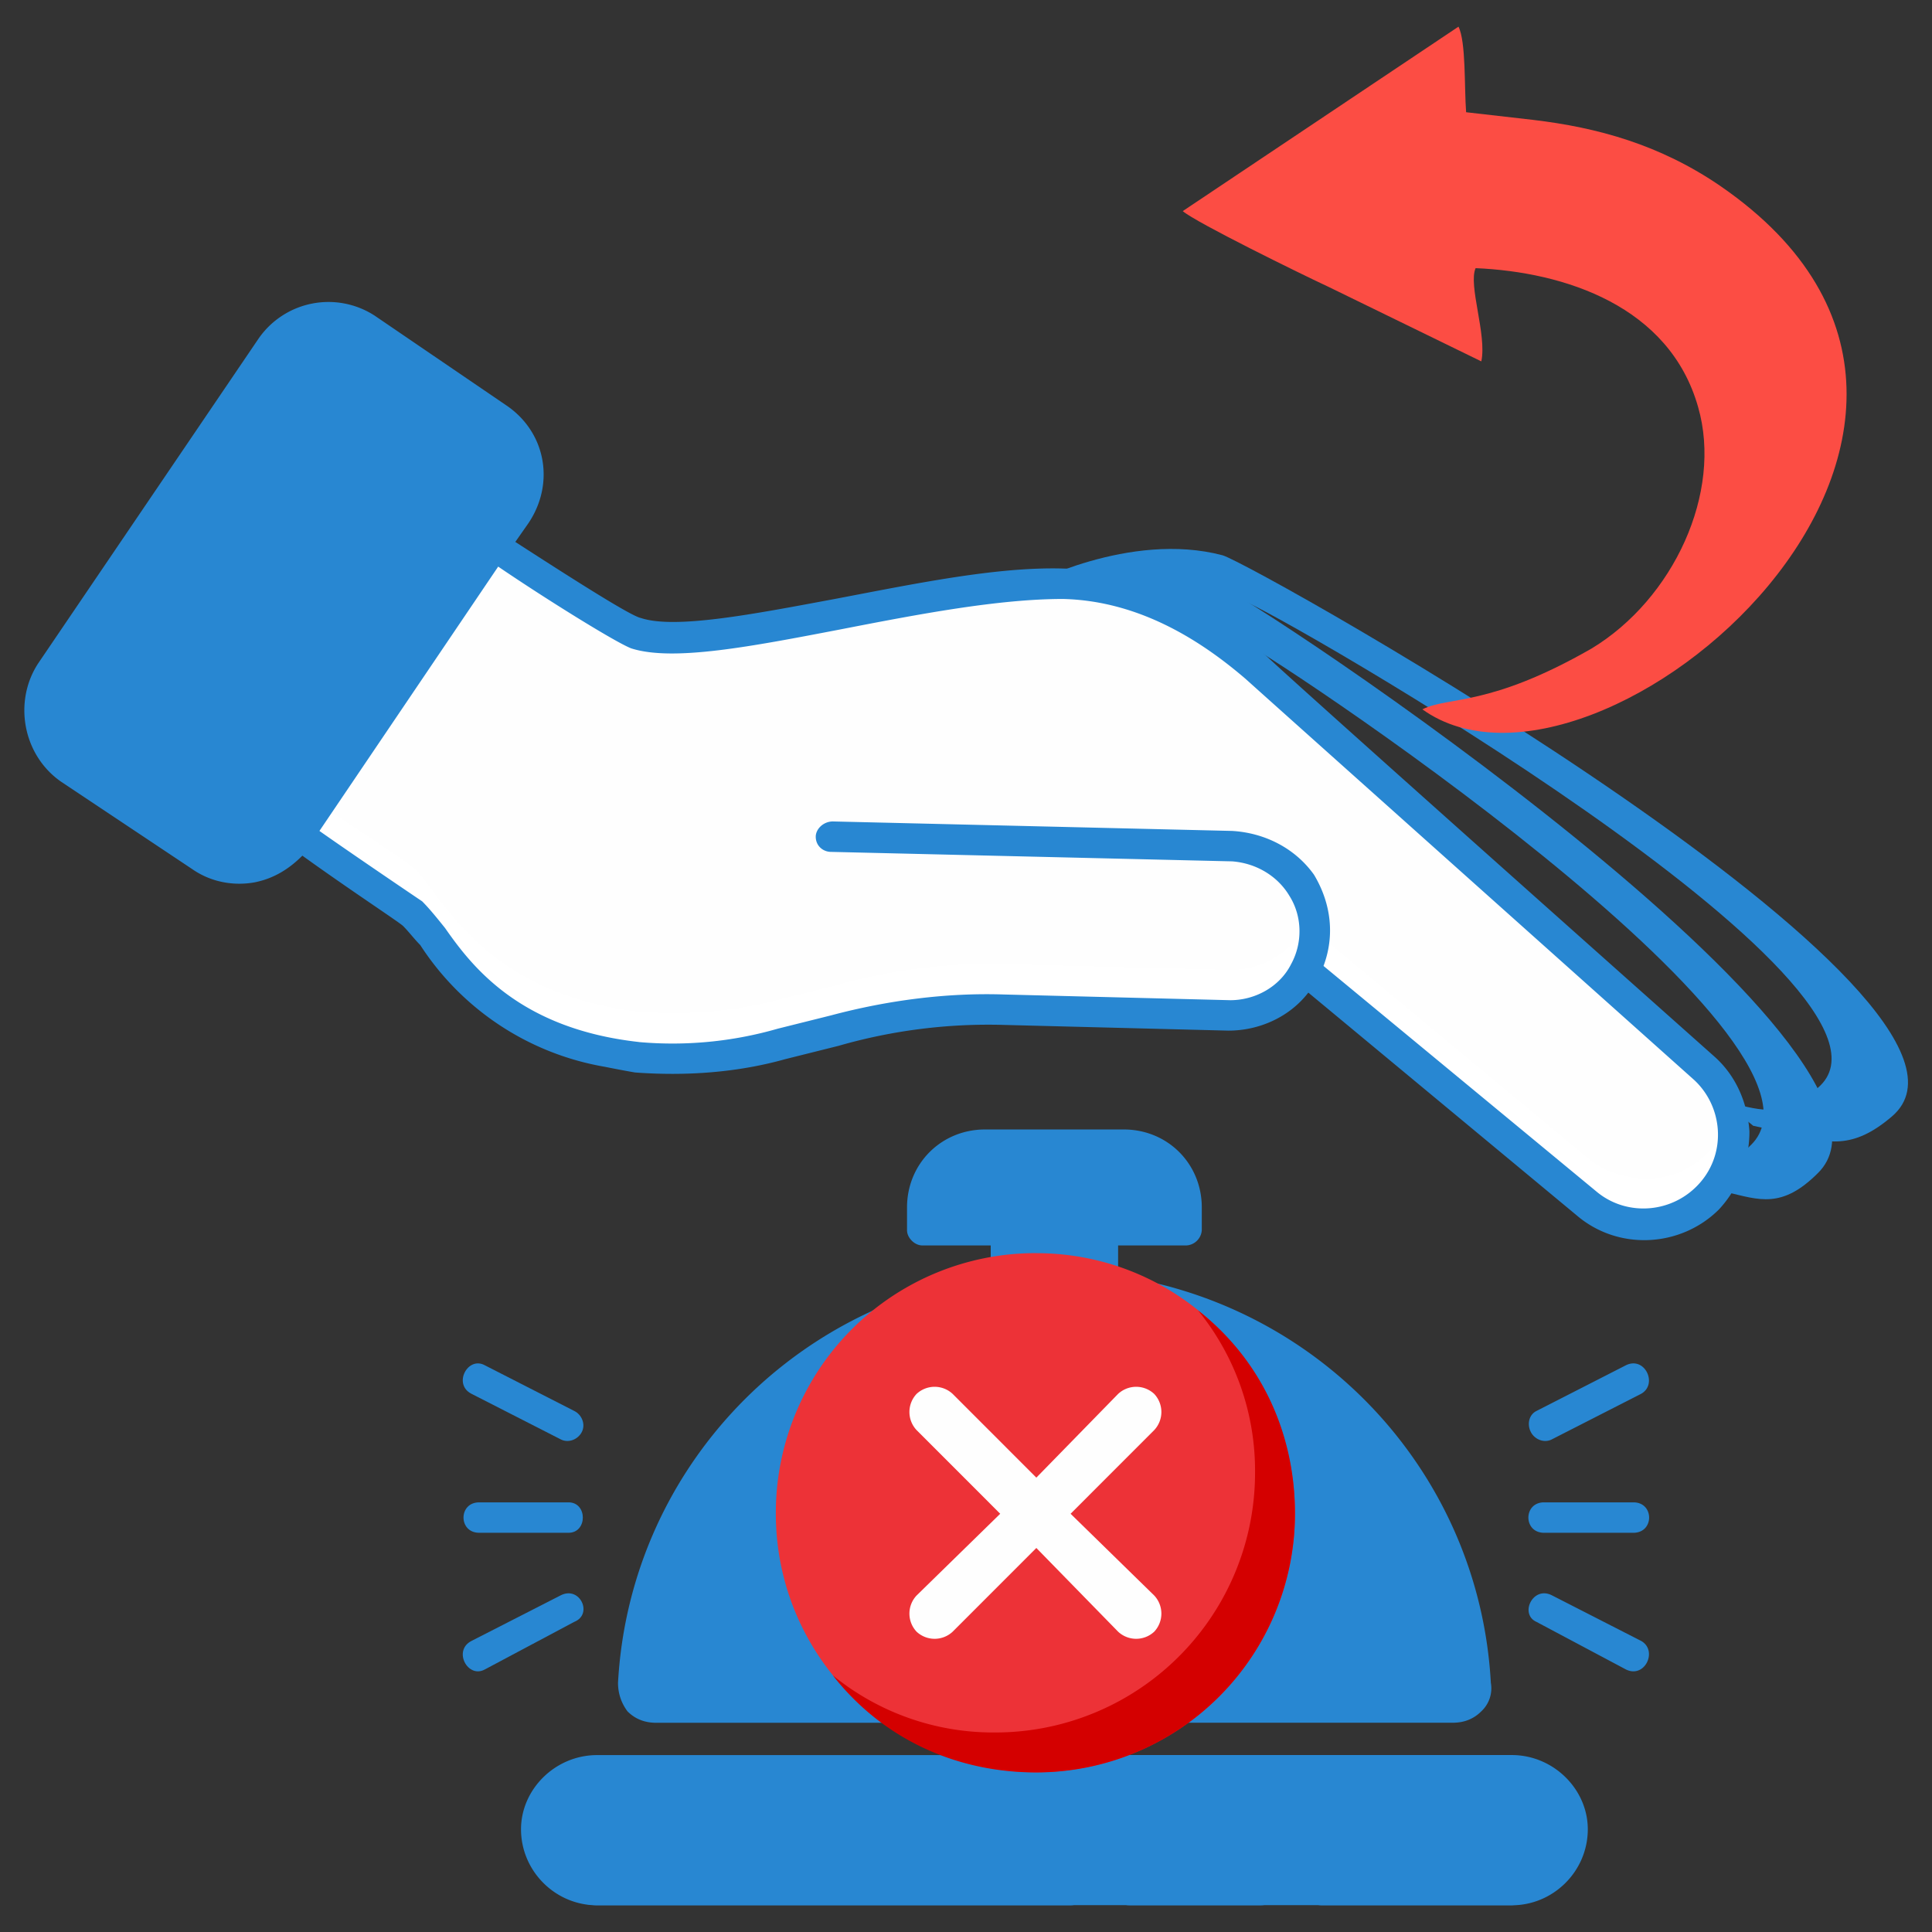 <svg width="44" height="44" fill="none" xmlns="http://www.w3.org/2000/svg"><rect width="100%" height="100%" fill="#333333" stroke="none"/><path fill-rule="evenodd" clip-rule="evenodd" d="M24.122 13.378s1.602-.693 3.551-.086c.736.216 16.5 10.696 13.728 13.425-.823.823-1.342.606-2.078.433l-.78-.217-.606-.563.173.044c.65.173 1.083.346 1.776-.347 2.381-2.382-11.174-11.346-11.78-11.563-1.213-.39-2.339-.13-2.815 0l-1.17-1.126z" fill="#2887D2"/><path fill-rule="evenodd" clip-rule="evenodd" d="M23.386 13.34s2.338-1.256 4.46-.693c.823.26 18.32 10.134 15.245 12.776-.91.78-1.473.606-2.339.39l-.823-.174-.693-.563.174.044c.736.173 1.212.346 1.992-.347 2.641-2.252-12.386-10.87-13.08-11.086-1.342-.347-2.554-.13-3.117 0l-1.82-.347z" fill="#2887D2"/><path fill-rule="evenodd" clip-rule="evenodd" d="M38.89 27.28c-.737.736-1.95.823-2.772.13l-6.41-5.283a1.983 1.983 0 01-1.732.996l-5.11-.13c-1.3-.044-2.598.13-3.854.476l-1.213.303c-1.083.303-2.165.39-3.291.303-3.638-.433-4.504-2.815-5.11-3.248-.174-.13-2.21-1.515-2.599-1.819l4.46-6.582c.434.303 2.859 1.862 3.205 1.992 1.69.52 6.583-1.17 9.745-1.126 1.948.043 3.464 1.126 4.417 1.905.823.78 10.177 9.138 10.177 9.138.433.39.65.91.693 1.473 0 .563-.217 1.082-.606 1.472z" fill="#FEFEFE"/><path fill-rule="evenodd" clip-rule="evenodd" d="M9.398 19.75c.606.476 1.472 2.858 5.153 3.29 1.083.087 2.209 0 3.291-.302l1.213-.303a12.893 12.893 0 013.854-.477l5.11.13c.737 0 1.386-.39 1.733-1.04l6.41 5.327c.519.433 1.255.563 1.905.39.65-.216 1.17-.736 1.342-1.386a1.979 1.979 0 01-.91 2.209c-.735.476-1.688.39-2.381-.173l-6.41-5.284a1.983 1.983 0 01-1.732.996l-5.11-.13c-1.3-.043-2.598.13-3.854.477l-1.213.303a9.36 9.36 0 01-3.291.303c-3.638-.433-4.504-2.815-5.11-3.248-.174-.13-2.21-1.516-2.599-1.819l.476-.693c.737.477 2.036 1.343 2.123 1.43z" fill="#fff"/><path fill-rule="evenodd" clip-rule="evenodd" d="M8.358 7.491l2.988 2.035c.693.477.91 1.473.39 2.166l-4.98 7.405c-.477.737-1.473.91-2.21.433l-2.944-2.035a1.55 1.55 0 01-.433-2.165l4.98-7.406a1.602 1.602 0 012.209-.433z" fill="#2887D2"/><path fill-rule="evenodd" clip-rule="evenodd" d="M8.488 10.783c-.087.476-.563.78-1.04.693-.476-.087-.779-.563-.692-1.04.086-.476.563-.78 1.04-.693.475.087.779.563.692 1.04z" fill="#2887D2"/><path fill-rule="evenodd" clip-rule="evenodd" d="M19.098 23.818a12.336 12.336 0 013.768-.476l5.11.13c.693 0 1.386-.303 1.82-.866l6.105 5.067c.953.822 2.382.736 3.248-.13a2.601 2.601 0 00.693-1.776c-.043-.65-.303-1.256-.78-1.689 0 0-9.397-8.358-10.22-9.138-.996-.866-2.598-1.948-4.634-1.992-1.515-.043-3.377.347-5.196.693-1.863.347-3.638.693-4.418.433-.216-.043-1.385-.78-2.858-1.732l.303-.433c.607-.91.39-2.079-.52-2.685L8.532 7.188a1.936 1.936 0 00-2.641.52L.866 15.113c-.563.867-.347 2.08.52 2.686l2.988 1.992c.433.303.953.39 1.429.303.433-.087.78-.303 1.083-.607 1.082.78 2.208 1.516 2.295 1.603.13.13.26.303.39.433a6.271 6.271 0 004.2 2.772c.217.043.433.086.693.13 1.17.086 2.339 0 3.422-.304l1.212-.303zM5.673 19.401c-.303.087-.65 0-.91-.173l-2.988-2.036c-.563-.346-.693-1.126-.303-1.689l4.98-7.405c.174-.26.477-.433.78-.52.347-.043.65.043.91.217l2.988 1.992c.563.39.736 1.169.346 1.732l-5.023 7.362a.995.995 0 01-.78.52zm8.878 4.33c-2.728-.303-3.811-1.732-4.417-2.598-.174-.216-.347-.433-.52-.606-.13-.087-1.602-1.083-2.339-1.603l4.071-6.02c1.083.737 2.685 1.733 3.032 1.863.953.303 2.728-.043 4.764-.433 1.775-.346 3.594-.693 5.066-.693 1.82.043 3.248 1.04 4.158 1.819.866.78 10.22 9.138 10.22 9.138.65.606.737 1.645.13 2.338-.606.693-1.645.78-2.338.217l-6.236-5.154c.26-.693.173-1.429-.217-2.078-.433-.607-1.126-.953-1.862-.997l-9.095-.216c-.216 0-.39.173-.39.347 0 .216.174.346.347.346l9.138.216c.563.044 1.04.347 1.299.78.303.476.303 1.083.043 1.559-.26.52-.823.823-1.386.823l-5.153-.13c-1.3-.043-2.642.13-3.941.476l-1.213.303a8.65 8.65 0 01-3.161.304z" fill="#2887D2"/><path fill-rule="evenodd" clip-rule="evenodd" d="M24.035 29.271c.346 0 .736.044 1.083.087v-1.342h-2.209v1.342a9.145 9.145 0 011.126-.087zM22.91 38.885h2.208v1.429h-2.209v-1.43z" fill="#FEFEFE"/><path fill-rule="evenodd" clip-rule="evenodd" d="M22.433 26.07h3.161c.78 0 1.43.65 1.43 1.43v.52h-6.02v-.52c0-.78.65-1.43 1.429-1.43zM24.035 29.275c-5.11 0-9.311 3.985-9.614 9.095a.5.5 0 00.52.52h18.145c.303 0 .563-.217.52-.52-.303-5.11-4.504-9.095-9.57-9.095zM13.598 40.315h20.787c.78 0 1.386.692 1.386 1.559 0 .822-.606 1.515-1.386 1.515H13.598c-.736 0-1.343-.693-1.343-1.516 0-.866.607-1.558 1.343-1.558z" fill="#2887D2"/><path fill-rule="evenodd" clip-rule="evenodd" d="M28.712 42.7h-2.988c-.476 0-.476.692 0 .692h2.988c.477 0 .477-.693 0-.693z" fill="#2887D2"/><path fill-rule="evenodd" clip-rule="evenodd" d="M34.429 39.97h-8.965v-.736h7.622c.26 0 .477-.086.65-.26a.715.715 0 00.217-.649c-.26-4.72-3.812-8.575-8.489-9.268v-.693h1.56a.373.373 0 00.346-.346v-.52c0-.996-.78-1.775-1.776-1.775h-3.161c-.996 0-1.776.78-1.776 1.775v.52c0 .173.173.346.347.346h1.559v.693c-4.677.693-8.229 4.548-8.488 9.268 0 .26.086.476.216.65.173.173.39.26.65.26h7.622v.736h-8.965c-.953 0-1.732.78-1.732 1.689 0 .952.78 1.732 1.732 1.732h10.784c.433 0 .433-.693 0-.693H13.598c-.563 0-.996-.476-.996-1.04a.98.98 0 01.996-.995h20.83c.564 0 1.04.433 1.04.996s-.476 1.039-1.04 1.039h-4.33c-.433 0-.433.693 0 .693h4.33c.954 0 1.733-.78 1.733-1.732 0-.91-.78-1.69-1.732-1.69zM21.393 27.499c0-.606.433-1.082 1.04-1.082h3.161c.607 0 1.083.476 1.083 1.082v.13h-5.284v-.13zm1.863.866h1.515v.607c-.26 0-.52-.044-.736-.044-.26 0-.52.044-.78.044v-.607zM14.81 38.498c-.044-.043-.044-.086-.044-.13.26-4.893 4.331-8.748 9.268-8.748 4.894 0 8.965 3.855 9.225 8.748 0 .044 0 .087-.044.13-.043.044-.086.044-.13.044H14.941c-.044 0-.087 0-.13-.044zm8.445 1.473v-.736h1.515v.736h-1.515zM37.2 34.215h-2.035c-.476 0-.476.693 0 .693H37.2c.477 0 .477-.693 0-.693zM34.862 32.61c.087.173.303.26.476.173l2.036-1.039c.39-.217.087-.866-.347-.65l-2.035 1.04c-.173.086-.217.303-.13.476zM37.374 37.37l-2.035-1.04c-.433-.216-.737.434-.347.607l2.036 1.083c.433.216.736-.433.346-.65z" fill="#2887D2"/><path d="M25.112 28.016H22.78v1.357h2.332v-1.357z" fill="#2887D2"/><path fill-rule="evenodd" clip-rule="evenodd" d="M10.913 34.215h2.035c.434 0 .434.693 0 .693h-2.035c-.476 0-.476-.693 0-.693zM13.252 32.61c-.087.173-.303.26-.477.173l-2.035-1.039c-.433-.217-.087-.866.303-.65l2.036 1.04c.173.086.26.303.173.476zM10.74 37.37l2.035-1.04c.434-.216.737.434.303.607l-2.035 1.083c-.39.216-.736-.433-.303-.65z" fill="#2887D2"/><path d="M23.602 28.54c3.248 0 5.89 2.64 5.89 5.932a5.896 5.896 0 01-5.89 5.89c-3.291 0-5.933-2.642-5.933-5.89a5.914 5.914 0 015.933-5.933z" fill="#ED3237"/><path d="M29.492 34.476a5.896 5.896 0 01-5.89 5.89c-1.905 0-3.55-.823-4.634-2.21a5.777 5.777 0 003.681 1.3 5.915 5.915 0 005.934-5.933 5.777 5.777 0 00-1.3-3.681c1.386 1.082 2.209 2.728 2.209 4.634z" fill="#D40000"/><path d="M26.287 37.16a.602.602 0 01-.823 0l-1.862-1.906-1.905 1.906a.602.602 0 01-.823 0 .602.602 0 010-.823l1.905-1.862-1.905-1.906a.602.602 0 010-.823.602.602 0 01.823 0l1.905 1.906 1.862-1.906a.602.602 0 01.823 0 .602.602 0 010 .823l-1.905 1.906 1.905 1.862a.602.602 0 010 .823z" fill="#FEFEFE"/><path fill-rule="evenodd" clip-rule="evenodd" d="M33.39 2.556c-.044-.563 0-1.602-.174-1.949l-6.28 4.201c.304.26 2.686 1.43 3.335 1.732l3.465 1.69c.13-.607-.303-1.733-.13-2.123 2.036.087 4.417.867 5.067 3.162.563 1.949-.563 4.374-2.425 5.5-2.339 1.342-3.248 1.082-3.854 1.386 3.984 2.858 14.767-6.41 6.799-11.91-1.386-.953-2.815-1.342-4.288-1.516l-1.515-.173z" fill="#FC4D44"/></svg>